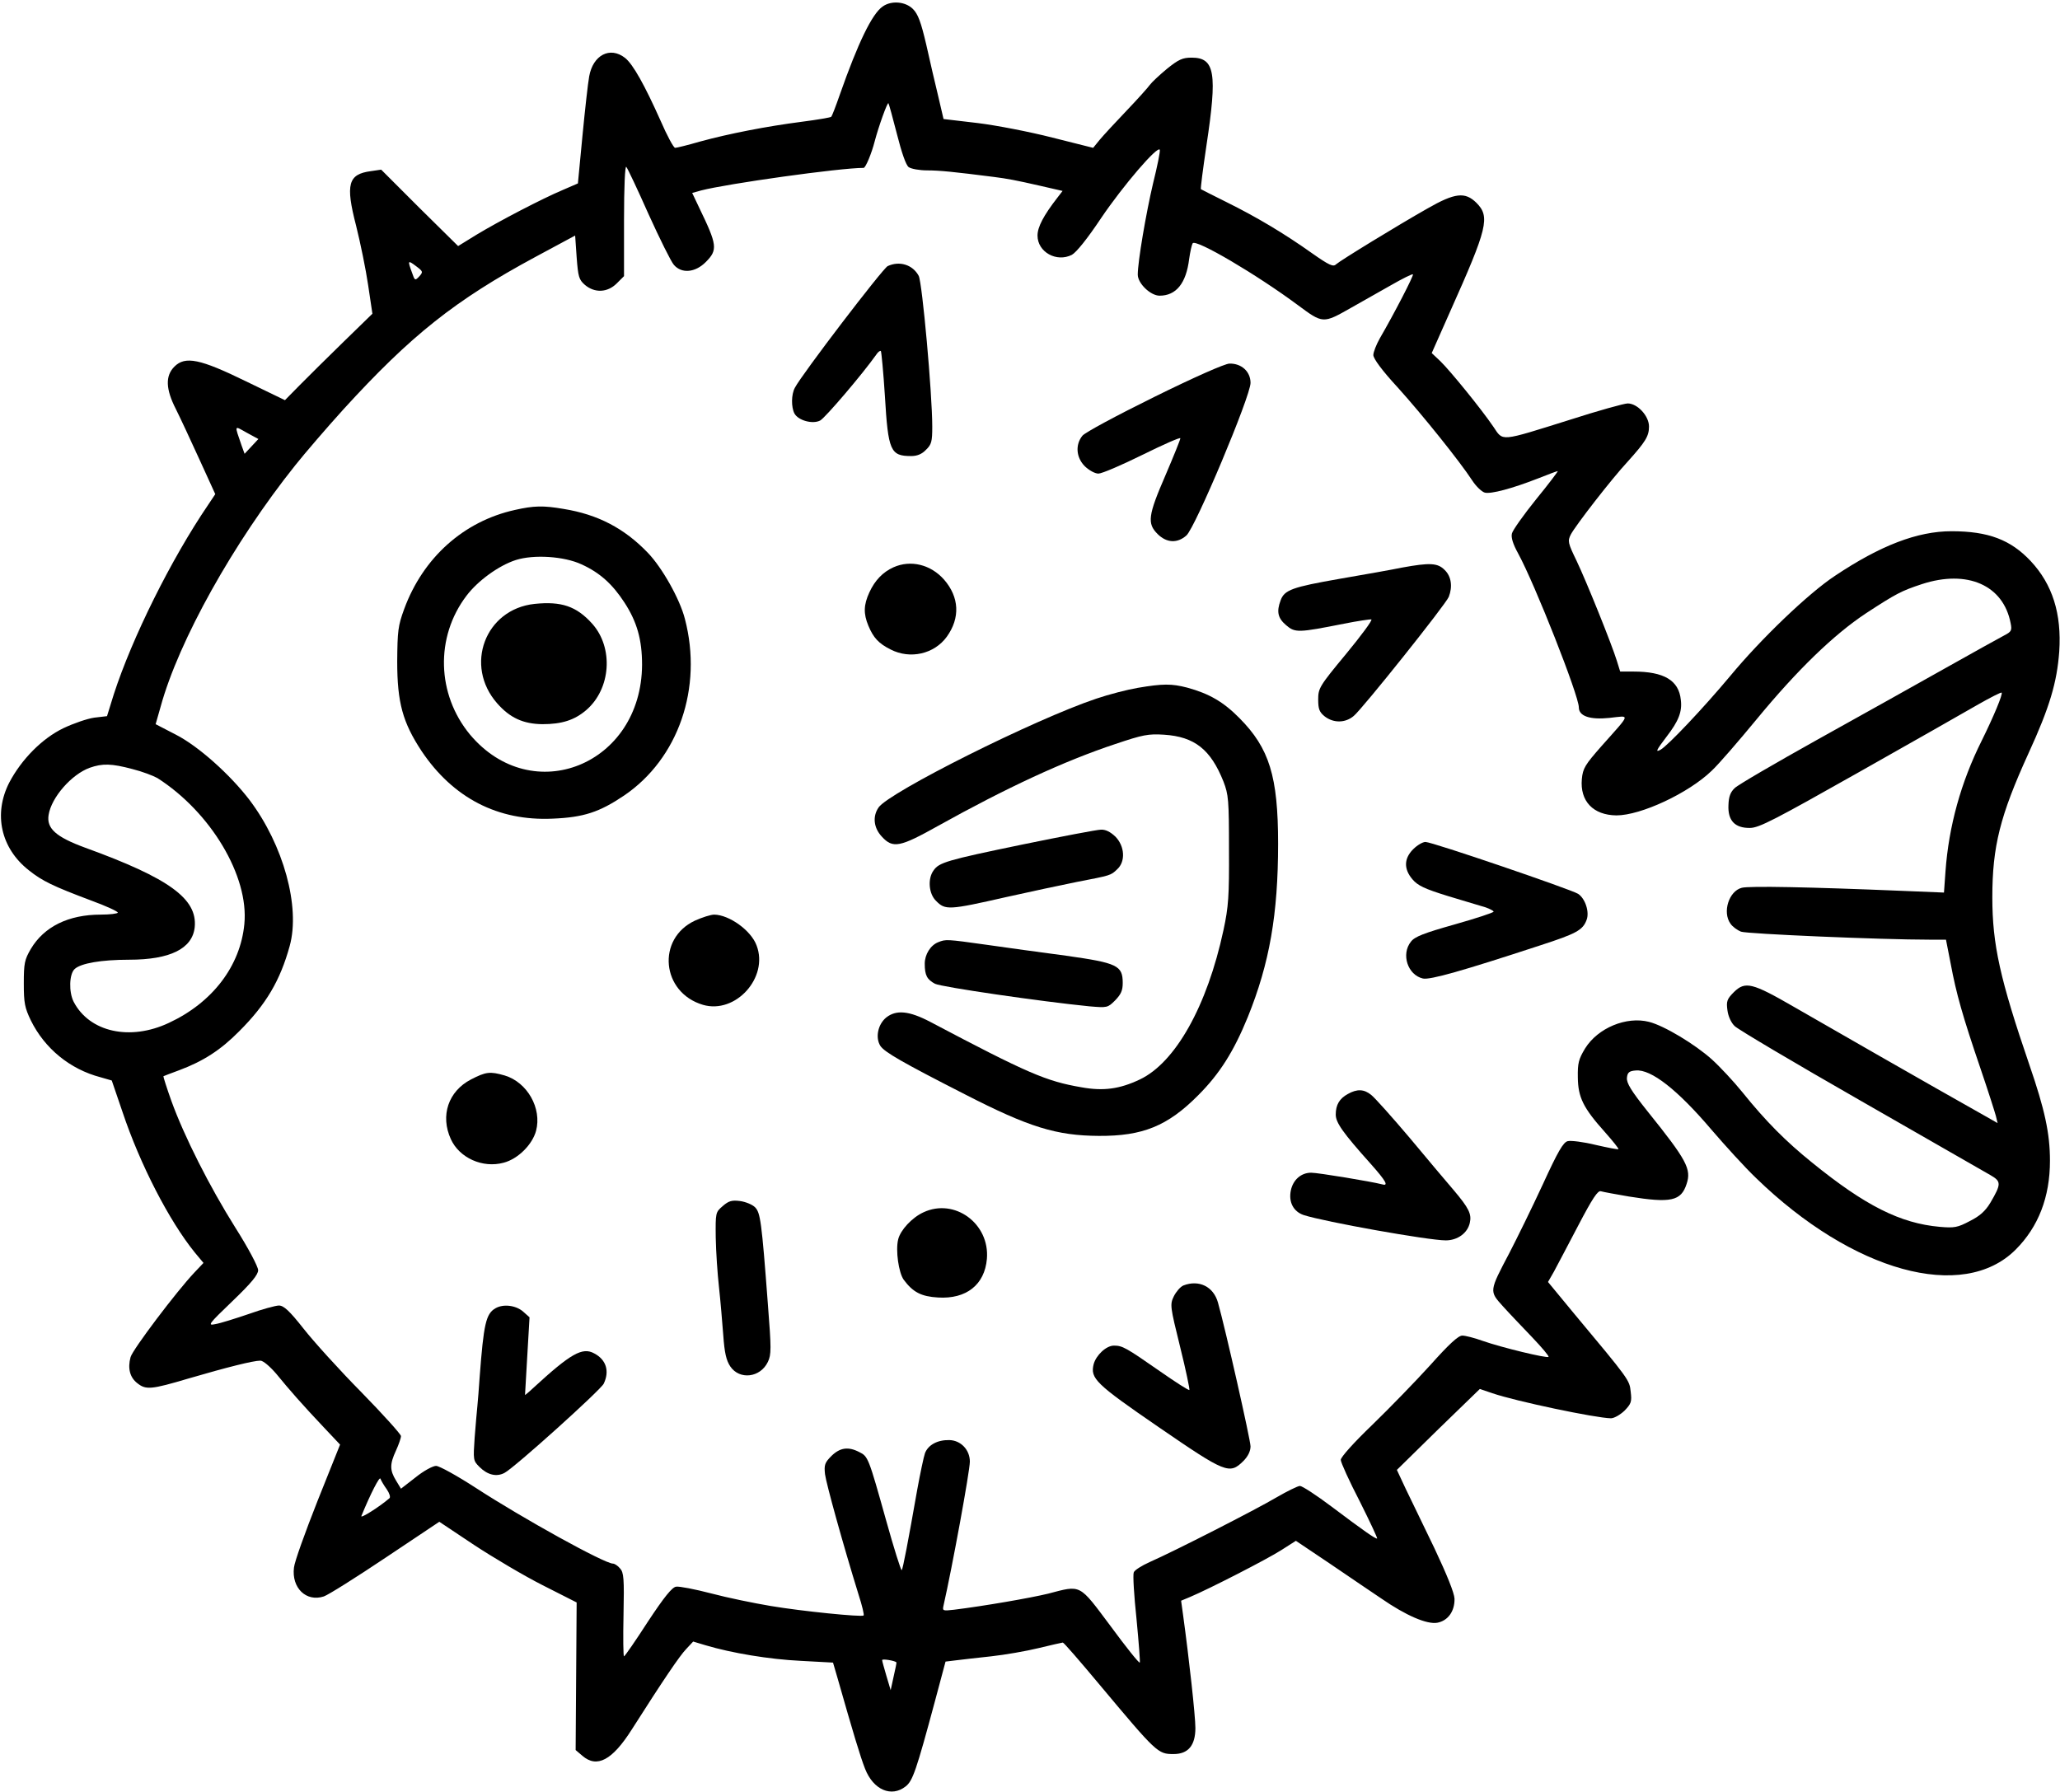 <?xml version="1.0" standalone="no"?>
<!DOCTYPE svg PUBLIC "-//W3C//DTD SVG 20010904//EN"
 "http://www.w3.org/TR/2001/REC-SVG-20010904/DTD/svg10.dtd">
<svg version="1.0" xmlns="http://www.w3.org/2000/svg"
 width="822pt" height="715pt" viewBox="0 0 822 715"
 preserveAspectRatio="xMidYMid meet">
<g transform="translate(0,715) scale(0.1,-0.1)"
fill="#000000" stroke="none">
<path d="M3522 7124 c-42 -29 -98 -144 -171 -352 -16 -46 -31 -85 -34 -88 -3
-3 -56 -12 -118 -20 -139 -18 -289 -47 -406 -79 -48 -14 -93 -25 -99 -25 -6 0
-32 48 -58 108 -63 141 -110 226 -142 251 -60 47 -128 11 -143 -74 -5 -27 -17
-135 -27 -239 l-18 -188 -60 -26 c-81 -34 -254 -124 -345 -179 l-73 -45 -154
152 -153 153 -41 -6 c-91 -12 -102 -52 -59 -218 17 -68 39 -175 48 -237 l17
-114 -114 -111 c-64 -62 -142 -140 -175 -173 l-60 -61 -155 75 c-184 90 -243
102 -286 59 -37 -37 -35 -90 6 -170 17 -34 59 -124 94 -201 l63 -138 -28 -42
c-149 -219 -304 -532 -377 -757 l-27 -87 -51 -6 c-28 -4 -83 -23 -123 -42 -85
-41 -167 -124 -216 -217 -64 -125 -34 -262 78 -350 54 -43 95 -63 252 -122 57
-21 103 -42 103 -47 0 -4 -31 -8 -68 -8 -129 0 -226 -48 -279 -137 -25 -43
-28 -57 -28 -138 0 -78 4 -97 28 -147 55 -112 156 -195 278 -227 l45 -13 43
-126 c70 -209 186 -434 288 -560 l35 -42 -36 -38 c-71 -75 -247 -308 -255
-338 -12 -44 -3 -81 27 -104 34 -27 54 -26 205 19 154 45 258 71 286 71 11 0
37 -22 63 -52 54 -66 104 -123 189 -213 l66 -70 -90 -225 c-49 -124 -92 -243
-94 -266 -10 -81 49 -138 119 -115 18 6 129 76 247 155 l214 143 138 -92 c76
-50 199 -123 274 -161 l136 -69 -2 -294 -2 -295 27 -23 c58 -50 119 -18 197
105 126 198 191 294 217 321 l28 30 50 -15 c104 -31 254 -56 379 -62 l129 -7
19 -65 c61 -214 90 -311 109 -359 33 -84 105 -115 162 -70 28 22 42 62 117
341 l42 157 41 5 c23 3 86 10 141 16 55 6 141 21 190 33 50 12 93 22 96 22 4
0 68 -74 144 -165 231 -276 235 -280 298 -280 58 0 87 34 87 104 0 48 -25 275
-49 450 l-8 58 36 15 c76 32 308 151 364 187 l58 37 137 -92 c75 -51 166 -113
202 -137 101 -70 184 -105 225 -98 43 8 70 46 69 96 -1 23 -30 95 -80 201 -44
90 -95 198 -115 238 l-35 75 165 162 166 161 50 -17 c93 -32 412 -99 473 -100
13 0 37 14 54 30 27 28 30 36 25 76 -5 47 -4 46 -231 318 l-99 120 23 40 c12
23 56 105 97 184 58 111 79 142 91 138 10 -3 60 -12 112 -21 168 -27 208 -18
230 50 20 59 1 95 -155 289 -67 84 -85 114 -83 135 2 21 9 27 35 29 61 6 167
-77 302 -236 55 -64 134 -151 178 -193 386 -375 826 -496 1036 -286 91 91 137
210 137 355 0 109 -21 205 -82 382 -117 342 -148 480 -148 669 0 203 31 326
144 574 85 185 114 284 123 407 10 151 -27 268 -114 361 -80 85 -169 119 -316
119 -136 0 -284 -57 -465 -178 -106 -70 -295 -251 -419 -401 -107 -128 -248
-277 -277 -293 -22 -12 -17 -2 24 52 48 62 63 100 57 147 -8 78 -67 113 -189
113 l-53 0 -13 42 c-21 68 -121 316 -161 400 -35 72 -36 79 -23 105 19 36 162
221 228 292 70 78 84 100 84 139 0 42 -46 92 -85 92 -14 0 -118 -29 -230 -65
-284 -89 -266 -87 -306 -28 -49 72 -172 223 -211 261 l-35 33 74 167 c149 333
160 377 104 433 -45 44 -85 40 -195 -23 -120 -68 -347 -207 -365 -223 -11 -11
-28 -3 -95 44 -111 79 -222 145 -341 204 -55 27 -101 51 -103 52 -2 2 8 80 22
174 44 290 34 351 -59 351 -36 0 -52 -7 -99 -45 -30 -25 -61 -54 -68 -64 -7
-10 -49 -57 -93 -103 -44 -46 -92 -98 -107 -116 l-26 -32 -163 41 c-90 23
-224 49 -298 58 l-136 16 -21 90 c-12 50 -34 143 -48 207 -21 90 -33 122 -53
142 -30 30 -86 35 -121 10z m57 -509 c19 -75 36 -124 47 -132 10 -7 43 -13 74
-13 49 0 108 -6 265 -26 55 -7 87 -13 188 -36 l87 -20 -20 -26 c-56 -72 -80
-118 -80 -152 0 -66 76 -108 137 -77 18 10 61 63 117 147 88 130 227 292 234
272 2 -6 -10 -66 -27 -134 -28 -119 -61 -312 -61 -364 0 -35 51 -84 87 -84 66
0 106 49 118 146 4 28 10 56 14 63 12 19 256 -125 419 -246 101 -75 101 -75
212 -12 41 23 113 64 159 90 47 27 87 47 89 44 4 -4 -75 -157 -132 -255 -14
-25 -26 -55 -26 -67 0 -14 35 -62 98 -130 99 -110 246 -293 297 -371 15 -23
38 -45 50 -48 25 -6 108 16 213 57 40 16 75 29 78 29 2 0 -36 -51 -86 -112
-50 -62 -94 -124 -97 -137 -4 -16 4 -42 25 -80 67 -123 242 -567 242 -614 0
-35 44 -50 122 -42 84 9 88 22 -32 -113 -65 -74 -74 -88 -78 -131 -8 -88 45
-144 138 -145 98 0 288 89 380 178 28 26 108 119 179 205 163 198 308 338 436
423 121 79 142 90 224 117 181 59 325 -4 354 -156 6 -29 3 -34 -26 -49 -17 -9
-122 -67 -232 -129 -110 -62 -339 -190 -510 -285 -170 -95 -320 -182 -333
-195 -17 -16 -24 -34 -25 -68 -3 -62 26 -92 86 -91 36 0 99 33 432 221 215
121 430 244 479 272 49 28 91 49 93 47 6 -5 -32 -96 -80 -193 -82 -164 -131
-340 -144 -521 l-6 -84 -171 7 c-362 15 -607 20 -636 12 -51 -13 -78 -97 -45
-143 8 -12 27 -26 42 -32 24 -9 560 -32 753 -32 l65 0 19 -97 c22 -118 47
-207 119 -418 30 -88 57 -173 61 -188 l7 -29 -58 33 c-203 114 -639 364 -755
431 -166 96 -194 103 -239 59 -28 -28 -31 -37 -26 -73 3 -24 15 -50 29 -63 13
-13 239 -147 503 -298 264 -151 497 -285 518 -297 43 -25 43 -35 -1 -110 -20
-33 -42 -53 -82 -73 -49 -26 -62 -28 -120 -23 -157 14 -297 84 -510 257 -104
84 -183 163 -278 281 -34 42 -88 100 -121 130 -68 61 -191 135 -251 150 -90
23 -204 -24 -255 -106 -26 -43 -30 -59 -29 -116 1 -79 21 -121 109 -219 31
-35 55 -65 53 -67 -2 -2 -43 6 -91 17 -49 12 -98 18 -111 15 -18 -4 -39 -40
-100 -173 -43 -93 -103 -215 -133 -273 -81 -154 -81 -152 -26 -213 26 -29 79
-84 117 -124 38 -40 68 -75 65 -78 -7 -6 -186 37 -263 64 -33 12 -69 21 -81
21 -16 0 -53 -34 -128 -118 -58 -64 -162 -171 -231 -238 -74 -71 -126 -129
-126 -140 0 -10 34 -85 76 -166 41 -82 72 -148 69 -148 -9 0 -52 30 -181 127
-61 46 -118 83 -127 83 -8 0 -51 -21 -94 -46 -81 -48 -404 -213 -506 -258 -31
-14 -60 -32 -63 -41 -4 -9 1 -93 11 -186 9 -94 15 -172 13 -174 -3 -3 -55 62
-116 145 -128 171 -116 165 -250 130 -70 -17 -254 -49 -375 -64 -45 -5 -47 -5
-42 17 35 154 105 537 105 574 0 47 -36 85 -82 86 -47 1 -84 -19 -97 -52 -5
-14 -19 -80 -31 -146 -37 -210 -57 -316 -62 -321 -3 -2 -31 87 -62 198 -70
250 -72 256 -107 273 -44 23 -77 18 -111 -15 -27 -27 -30 -36 -26 -73 5 -38
70 -274 134 -481 14 -43 23 -81 20 -83 -7 -7 -247 17 -371 38 -66 11 -173 33
-237 50 -65 17 -128 29 -140 27 -16 -2 -47 -40 -113 -140 -49 -76 -92 -138
-95 -138 -3 0 -4 75 -2 166 3 145 1 169 -14 185 -9 11 -22 19 -28 19 -34 0
-361 181 -547 302 -74 48 -146 88 -159 88 -13 0 -50 -20 -82 -46 l-58 -45 -20
33 c-25 41 -25 65 0 119 11 24 20 50 20 58 0 7 -71 86 -158 175 -87 88 -191
203 -231 254 -56 71 -79 92 -98 92 -13 0 -68 -15 -121 -34 -53 -18 -113 -37
-132 -40 -33 -7 -30 -2 68 92 76 73 102 105 102 123 0 14 -39 88 -91 170 -103
164 -204 364 -255 505 -19 53 -33 98 -32 99 2 1 30 12 63 24 96 36 165 80 240
156 107 107 163 202 201 340 43 156 -25 403 -160 582 -77 101 -204 215 -294
261 l-81 42 20 70 c72 263 291 655 537 963 39 49 125 149 192 223 270 296 446
436 767 609 l158 85 6 -87 c6 -78 9 -89 33 -110 39 -33 90 -31 127 6 l29 29 0
223 c0 134 4 219 9 213 5 -5 45 -90 89 -189 45 -99 90 -190 101 -202 31 -36
85 -31 127 11 49 49 46 68 -26 217 l-28 59 36 10 c104 27 553 90 648 90 8 0
32 58 44 105 16 61 51 158 55 153 2 -2 17 -57 34 -123z m-1906 -568 c-17 -18
-18 -17 -29 15 -18 49 -17 51 16 26 28 -21 29 -23 13 -41z m-670 -679 l-27
-29 -12 33 c-29 85 -31 80 21 51 l46 -25 -28 -30z m-475 -1287 c40 -10 84 -27
100 -36 213 -136 366 -392 347 -583 -16 -167 -127 -313 -301 -394 -155 -73
-317 -37 -380 84 -20 39 -18 111 4 131 25 23 107 37 217 37 164 0 253 44 262
130 11 113 -101 195 -437 317 -117 43 -155 77 -146 131 11 70 92 162 164 188
51 18 87 17 170 -5z m1015 -2874 c11 -16 16 -32 11 -36 -39 -34 -117 -83 -112
-71 36 88 73 160 76 149 3 -8 14 -27 25 -42z m2034 -691 c1 -1 -4 -26 -11 -56
l-12 -55 -17 57 c-9 31 -17 59 -17 63 0 6 50 -2 57 -9z"/>
<path d="M3542 6088 c-20 -10 -341 -430 -370 -485 -15 -27 -15 -78 -2 -103 15
-28 73 -44 103 -28 20 11 167 183 223 262 7 11 16 18 19 15 2 -3 10 -84 16
-179 13 -220 22 -240 105 -240 24 0 43 8 59 25 22 21 25 33 25 92 0 133 -40
574 -54 602 -24 45 -77 61 -124 39z"/>
<path d="M4606 5566 c-148 -73 -277 -142 -287 -155 -29 -36 -25 -87 10 -122
17 -16 40 -29 54 -29 14 0 93 34 176 75 83 41 151 71 151 66 0 -5 -27 -72 -60
-149 -69 -159 -73 -191 -31 -233 36 -36 79 -38 115 -6 35 30 256 556 256 609
0 45 -36 78 -84 77 -18 0 -142 -55 -300 -133z"/>
<path d="M2055 5115 c-205 -45 -367 -191 -442 -395 -25 -68 -27 -88 -28 -210
0 -164 22 -243 97 -357 126 -188 305 -280 523 -270 124 5 187 26 285 92 217
147 315 430 243 705 -20 79 -91 205 -148 264 -94 98 -200 153 -336 175 -81 14
-119 13 -194 -4z m265 -217 c73 -33 124 -79 172 -153 50 -77 70 -148 70 -248
-2 -399 -438 -575 -687 -278 -132 160 -139 388 -14 553 45 60 129 121 197 143
72 23 193 15 262 -17z"/>
<path d="M2133 4740 c-197 -21 -282 -246 -149 -397 51 -58 104 -82 180 -83 78
0 128 16 175 56 99 85 110 249 24 345 -63 70 -123 90 -230 79z"/>
<path d="M3565 4886 c-42 -19 -74 -52 -96 -100 -23 -50 -24 -85 -4 -133 20
-48 41 -71 89 -95 78 -40 174 -18 224 51 54 75 50 158 -11 228 -53 60 -133 80
-202 49z"/>
<path d="M5595 4885 c-38 -8 -151 -28 -250 -45 -188 -33 -220 -44 -235 -86
-17 -45 -11 -71 22 -99 36 -31 49 -30 231 6 55 11 104 18 109 17 6 -2 -40 -64
-101 -138 -107 -129 -111 -137 -111 -182 0 -38 5 -50 26 -67 35 -27 82 -27
116 2 35 29 367 445 379 475 16 41 10 82 -16 107 -28 29 -60 30 -170 10z"/>
<path d="M4540 4405 c-41 -7 -115 -26 -165 -43 -248 -83 -826 -373 -869 -434
-25 -36 -20 -82 13 -117 44 -48 72 -42 224 43 273 152 503 259 708 327 110 37
131 41 194 37 122 -8 186 -59 237 -187 20 -52 22 -73 22 -271 1 -187 -2 -229
-22 -322 -65 -303 -192 -529 -334 -596 -80 -38 -145 -47 -233 -31 -140 24
-213 55 -603 261 -84 44 -135 49 -175 18 -34 -27 -45 -81 -24 -114 17 -25 86
-65 337 -193 257 -132 366 -165 535 -166 174 -1 274 39 396 162 86 86 142 175
198 312 87 215 121 411 121 692 0 269 -35 381 -154 501 -64 65 -121 98 -209
122 -62 16 -97 16 -197 -1z"/>
<path d="M4081 3780 c-305 -63 -334 -72 -356 -104 -24 -33 -19 -93 10 -121 37
-38 51 -37 280 15 94 21 220 48 280 60 139 27 137 26 163 51 34 31 30 92 -7
130 -20 19 -39 29 -58 28 -15 0 -156 -27 -312 -59z"/>
<path d="M5639 3761 c-37 -37 -38 -79 -3 -120 21 -25 48 -38 142 -67 64 -19
132 -40 150 -45 17 -6 32 -14 32 -17 0 -4 -70 -27 -155 -51 -124 -35 -160 -49
-175 -69 -40 -50 -13 -133 48 -147 29 -6 156 30 467 132 145 47 171 61 186
102 12 31 -5 85 -34 104 -29 18 -582 207 -609 207 -11 0 -33 -13 -49 -29z"/>
<path d="M2773 3476 c-154 -72 -134 -287 32 -336 130 -38 263 109 214 237 -22
60 -109 122 -169 123 -14 0 -48 -11 -77 -24z"/>
<path d="M3744 3390 c-31 -12 -54 -49 -54 -86 0 -46 9 -63 41 -80 26 -13 424
-71 616 -90 71 -6 73 -6 103 24 23 24 30 39 30 69 0 70 -21 80 -226 109 -99
13 -243 33 -320 44 -157 22 -160 22 -190 10z"/>
<path d="M1879 2842 c-90 -47 -123 -144 -80 -238 34 -75 127 -117 211 -94 57
15 114 72 129 127 24 90 -35 194 -125 221 -59 17 -75 15 -135 -16z"/>
<path d="M5378 2784 c-33 -18 -48 -43 -48 -82 0 -32 28 -72 139 -196 63 -71
74 -91 44 -82 -37 10 -253 46 -281 46 -40 0 -72 -28 -81 -70 -10 -47 10 -85
51 -99 84 -27 497 -101 567 -101 47 0 87 29 96 70 8 35 -4 59 -64 130 -26 30
-105 124 -175 208 -71 84 -140 161 -154 172 -29 24 -57 25 -94 4z"/>
<path d="M2884 2337 c-29 -25 -29 -26 -28 -126 1 -56 7 -145 13 -198 6 -54 13
-140 17 -191 5 -71 12 -101 28 -125 37 -55 120 -45 150 18 14 29 14 52 0 231
-25 333 -30 364 -51 386 -11 11 -38 22 -60 25 -32 4 -45 1 -69 -20z"/>
<path d="M3685 2312 c-46 -21 -92 -71 -101 -108 -11 -44 2 -133 22 -161 37
-50 70 -67 137 -71 113 -7 186 51 195 154 12 141 -129 244 -253 186z"/>
<path d="M4722 2020 c-12 -5 -29 -25 -38 -43 -16 -33 -15 -40 25 -202 23 -92
39 -170 37 -172 -2 -3 -55 31 -118 75 -135 94 -149 102 -183 102 -31 0 -71
-38 -81 -74 -14 -57 7 -78 259 -251 268 -184 283 -190 338 -136 19 19 29 40
29 59 0 25 -100 468 -130 574 -18 64 -76 92 -138 68z"/>
<path d="M1977 1929 c-38 -22 -47 -62 -63 -274 -3 -44 -7 -96 -9 -115 -2 -19
-7 -76 -11 -127 -6 -89 -6 -92 19 -117 32 -32 68 -41 100 -24 39 20 383 330
396 356 24 50 10 96 -38 121 -47 26 -94 -1 -241 -136 -19 -18 -35 -31 -35 -30
0 1 4 71 9 156 l9 154 -27 24 c-29 24 -78 30 -109 12z"/>
</g>
</svg>
